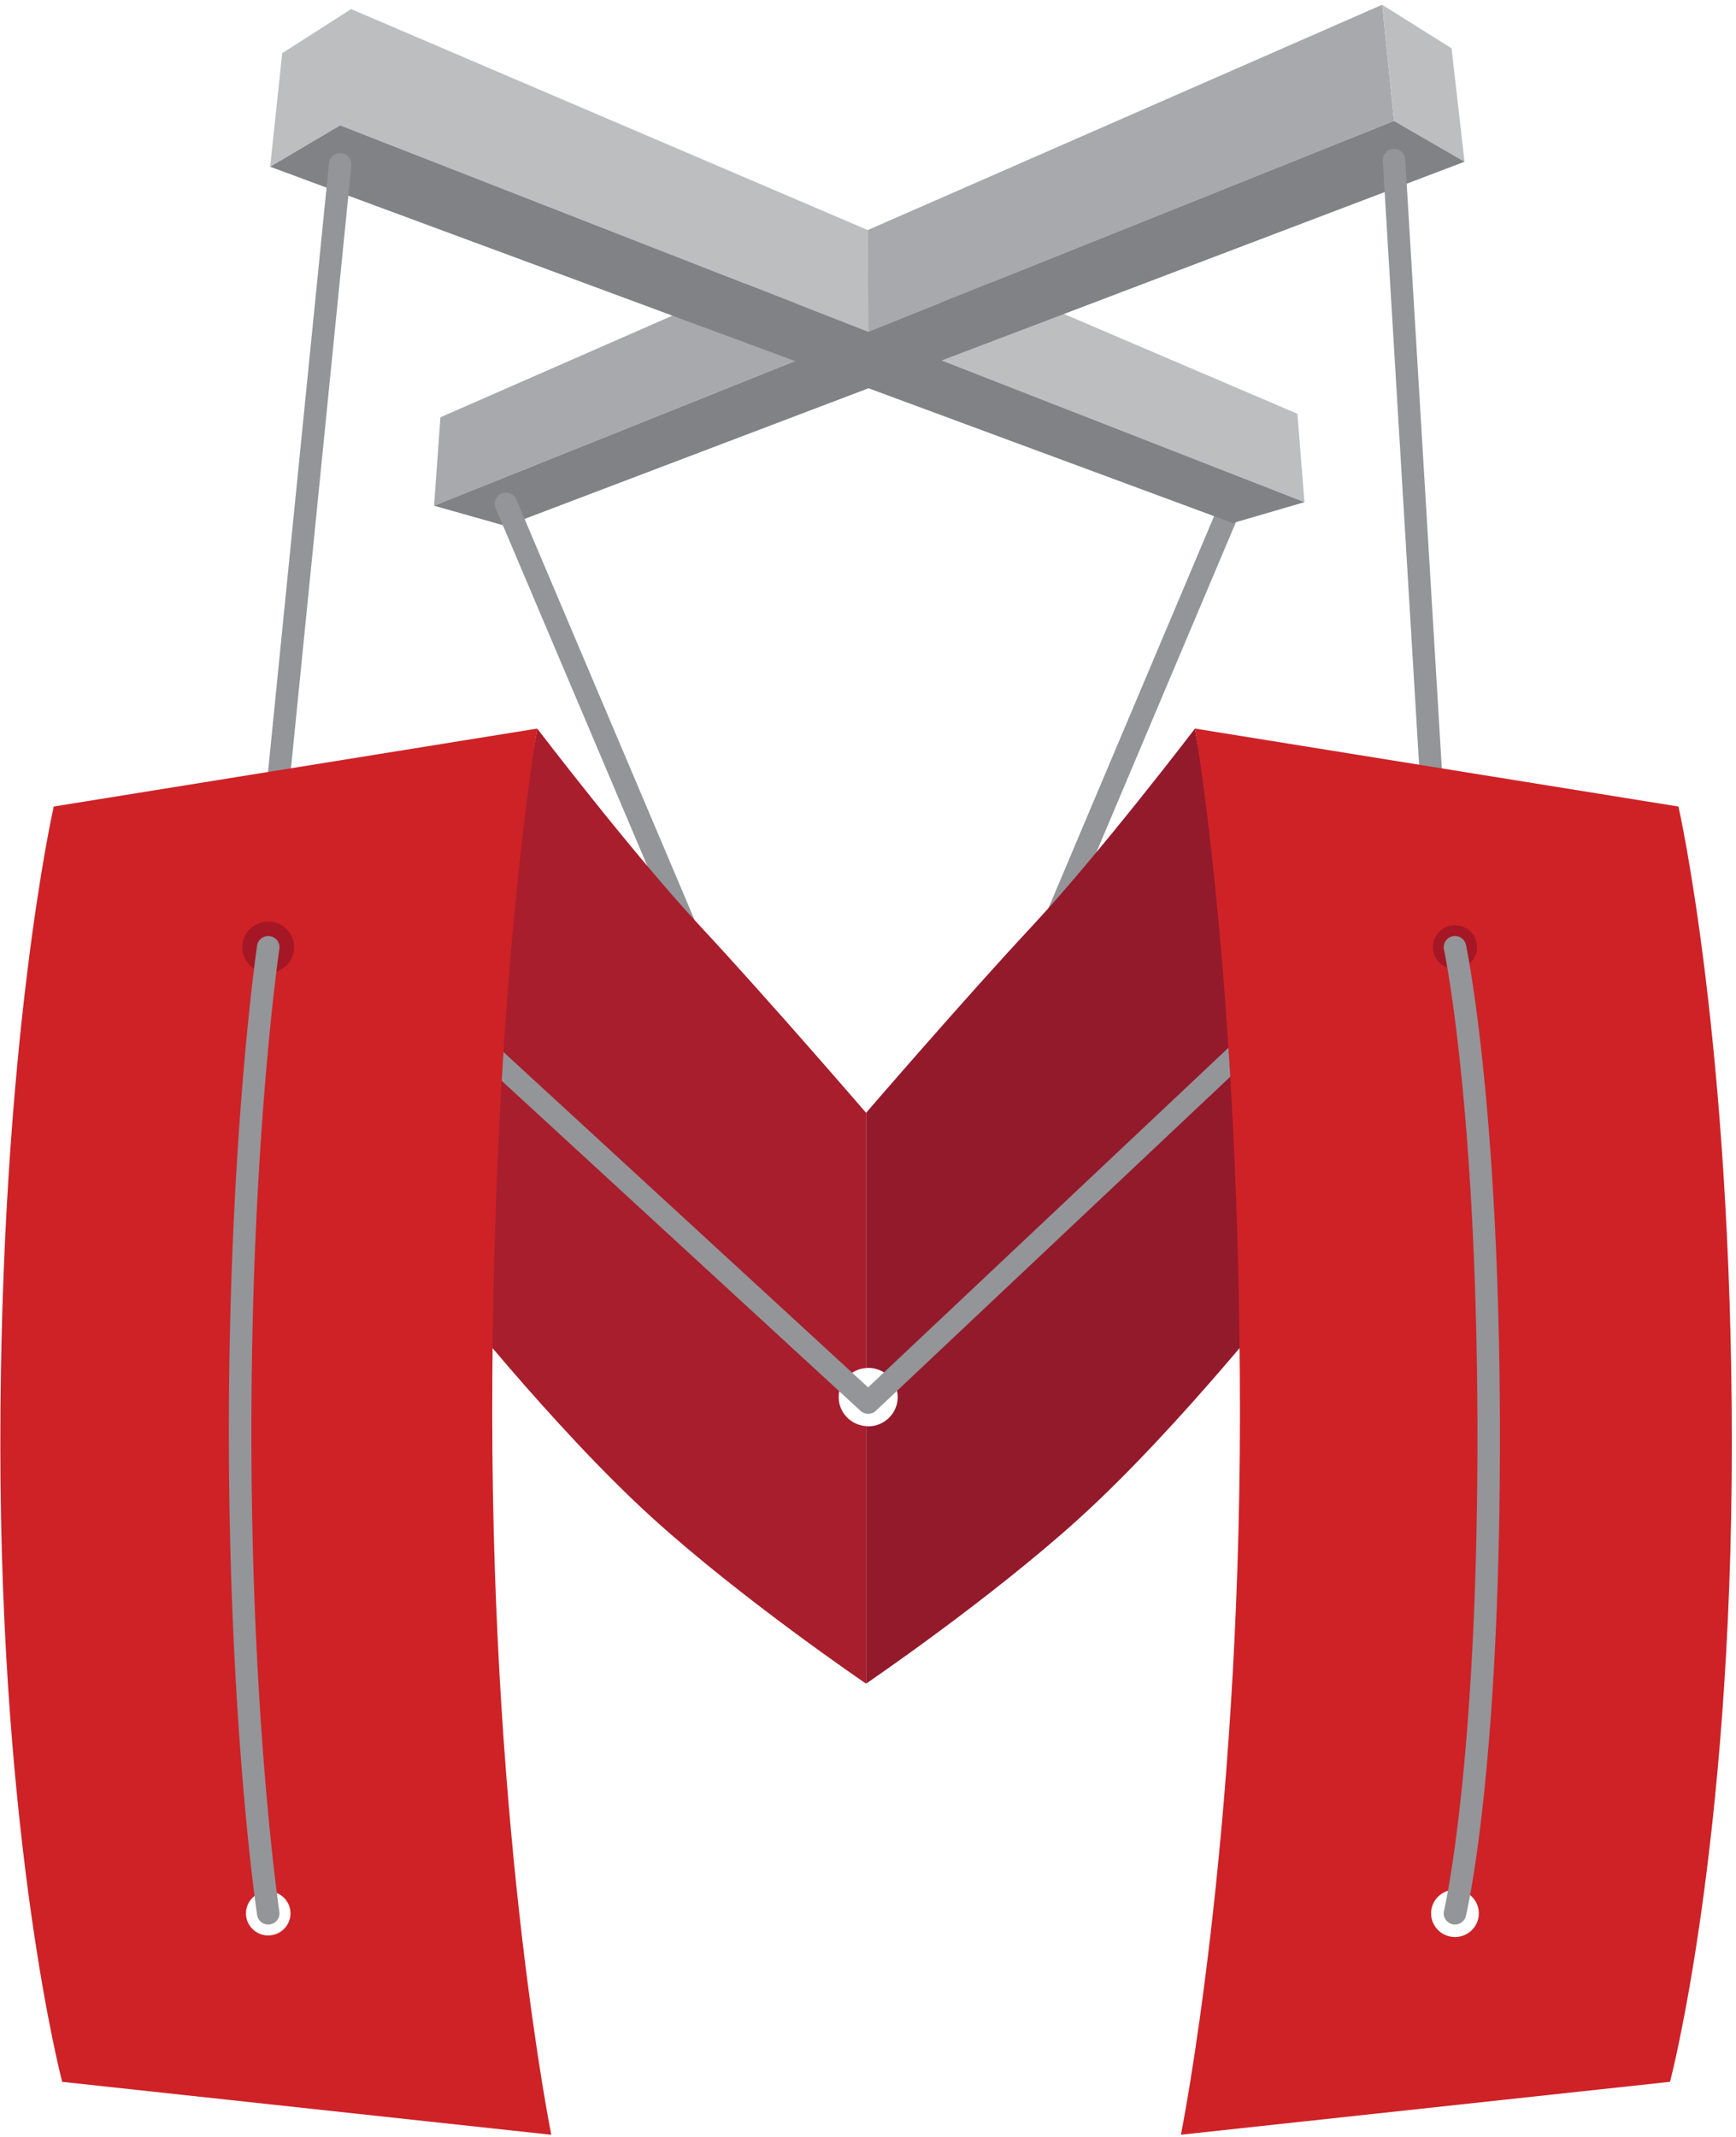 <svg width="256" height="315" viewBox="0 0 256 315" xmlns="http://www.w3.org/2000/svg" preserveAspectRatio="xMinYMin meet"><path d="M150.815 142.832l29.445-69.646a1.664 1.664 0 0 1 2.17-.883 1.64 1.64 0 0 1 .888 2.15l-25.95 61.37-6.553 7.01z" fill="#939598"/><path d="M176.216 107.388s-14.092 18.468-24.037 29.137c-9.956 10.673-24.46 27.5-24.46 27.5v37.62c.104-.006.2-.027.304-.027 2.406 0 4.355 1.927 4.355 4.306 0 2.382-1.952 4.312-4.356 4.312-.104 0-.2-.025-.305-.034v37.957s18.266-12.414 31.498-24.422c14.92-13.54 31.5-34.684 31.5-34.684l-14.502-81.664v-.002z" fill="#931A2B"/><path d="M117.376 38.55l-.136 14.666-53.23 21.32.937-13.03 52.43-22.96v.003z" fill="#A7A9AC"/><path d="M191.325 60.993l1.038 13.026-53.498-20.893-.253-14.662 52.713 22.528zM127.972 33.91l.056 14.982L50.16 18.48l1.617-17.14 76.195 32.57zM51.777 1.34L50.16 18.48l-10.324 6.09L41.62 7.836 51.778 1.34z" fill="#BCBEC0"/><path d="M203.82.7l1.743 17.13-77.535 31.062-.058-14.982L203.82.7z" fill="#A7A9AC"/><path d="M214.053 7.116l1.916 16.724-10.405-6.01L203.822.703l10.23 6.414z" fill="#BCBEC0"/><path d="M74.608 77.534l-10.6-2.996 53.232-21.32-77.405-28.644L50.16 18.48l77.87 30.41 77.537-31.06 10.404 6.008-77.105 29.288 53.498 20.89-10.574 3.083-53.713-19.873-53.47 20.303v.004z" fill="#808285"/><path d="M40.676 120.55c-.056 0-.112 0-.166-.008a1.644 1.644 0 0 1-1.485-1.796l9.49-94.68c.09-.9.88-1.56 1.812-1.47.91.087 1.576.892 1.485 1.792l-9.487 94.68a1.653 1.653 0 0 1-1.646 1.483h-.004zm170.62 0c-.867 0-1.6-.672-1.65-1.542l-5.737-95.332a1.647 1.647 0 0 1 1.554-1.74 1.638 1.638 0 0 1 1.757 1.54l5.732 95.328a1.646 1.646 0 0 1-1.552 1.74c-.037.005-.07.005-.104.007zm-110.764 19.054L73.082 74.89a1.642 1.642 0 0 1 .885-2.152 1.667 1.667 0 0 1 2.172.88l30.466 71.826-6.074-5.84z" fill="#939598"/><path d="M123.676 205.928c0-2.277 1.786-4.122 4.045-4.28v-37.622s-14.51-16.828-24.458-27.5c-9.948-10.67-24.04-29.138-24.04-29.138L64.715 189.06s16.58 21.142 31.5 34.683c13.23 12.008 31.502 24.42 31.502 24.42v-37.96c-2.255-.157-4.042-2.004-4.042-4.275z" fill="#A81E2C"/><path d="M128.024 208.388c-.4 0-.81-.143-1.126-.436l-57.13-52.522-.017-4.494 58.264 53.555 57.524-54.193.23 4.31-56.602 53.326c-.32.306-.732.456-1.145.456h.004v-.002z" fill="#939598"/><path d="M247.515 118.88l-71.297-11.49s6.63 37.756 6.63 100.957c0 63.21-8.703 106.3-8.703 106.3l72.127-7.8s9.116-34.482 9.116-93.99c-.003-59.505-7.876-93.98-7.876-93.98l.003.002zm-32.958 166.628c-1.945 0-3.523-1.558-3.523-3.487 0-1.92 1.576-3.485 3.523-3.485 1.948 0 3.522 1.565 3.522 3.486 0 1.926-1.574 3.488-3.523 3.488zM72.59 208.346c0-63.202 6.63-100.958 6.63-100.958l-71.295 11.49S.05 153.353.05 212.86c0 59.516 9.118 93.992 9.118 93.992l72.126 7.803c0-.008-8.705-43.097-8.705-106.31zM39.555 285.28c-1.813 0-3.286-1.46-3.286-3.255 0-1.797 1.47-3.255 3.285-3.255 1.813 0 3.284 1.458 3.284 3.25 0 1.794-1.47 3.255-3.285 3.255v.005z" fill="#CE2227"/><ellipse fill="#A51724" cx="214.557" cy="139.605" rx="3.258" ry="3.225"/><path d="M214.56 283.664c-.126 0-.257-.018-.388-.05a1.637 1.637 0 0 1-1.23-1.976c.052-.202 4.93-21.18 4.93-69.764 0-48.678-4.89-71.7-4.936-71.923a1.646 1.646 0 0 1 1.27-1.952c.89-.192 1.78.373 1.97 1.26.05.227 5.01 23.597 5.01 72.616 0 49.048-4.812 69.666-5.016 70.52a1.652 1.652 0 0 1-1.61 1.27z" fill="#939598"/><ellipse fill="#A51724" cx="39.556" cy="139.605" rx="3.821" ry="3.783"/><path d="M39.553 283.664a1.662 1.662 0 0 1-1.64-1.402c-.04-.272-4.162-27.914-4.162-71.244s4.124-71.372 4.164-71.65c.136-.9.976-1.518 1.883-1.384.907.13 1.534.968 1.4 1.862-.044.28-4.128 28.103-4.128 71.176 0 43.09 4.087 70.492 4.125 70.755.14.89-.488 1.735-1.395 1.87-.083.006-.167.017-.247.017z" fill="#939598"/></svg>